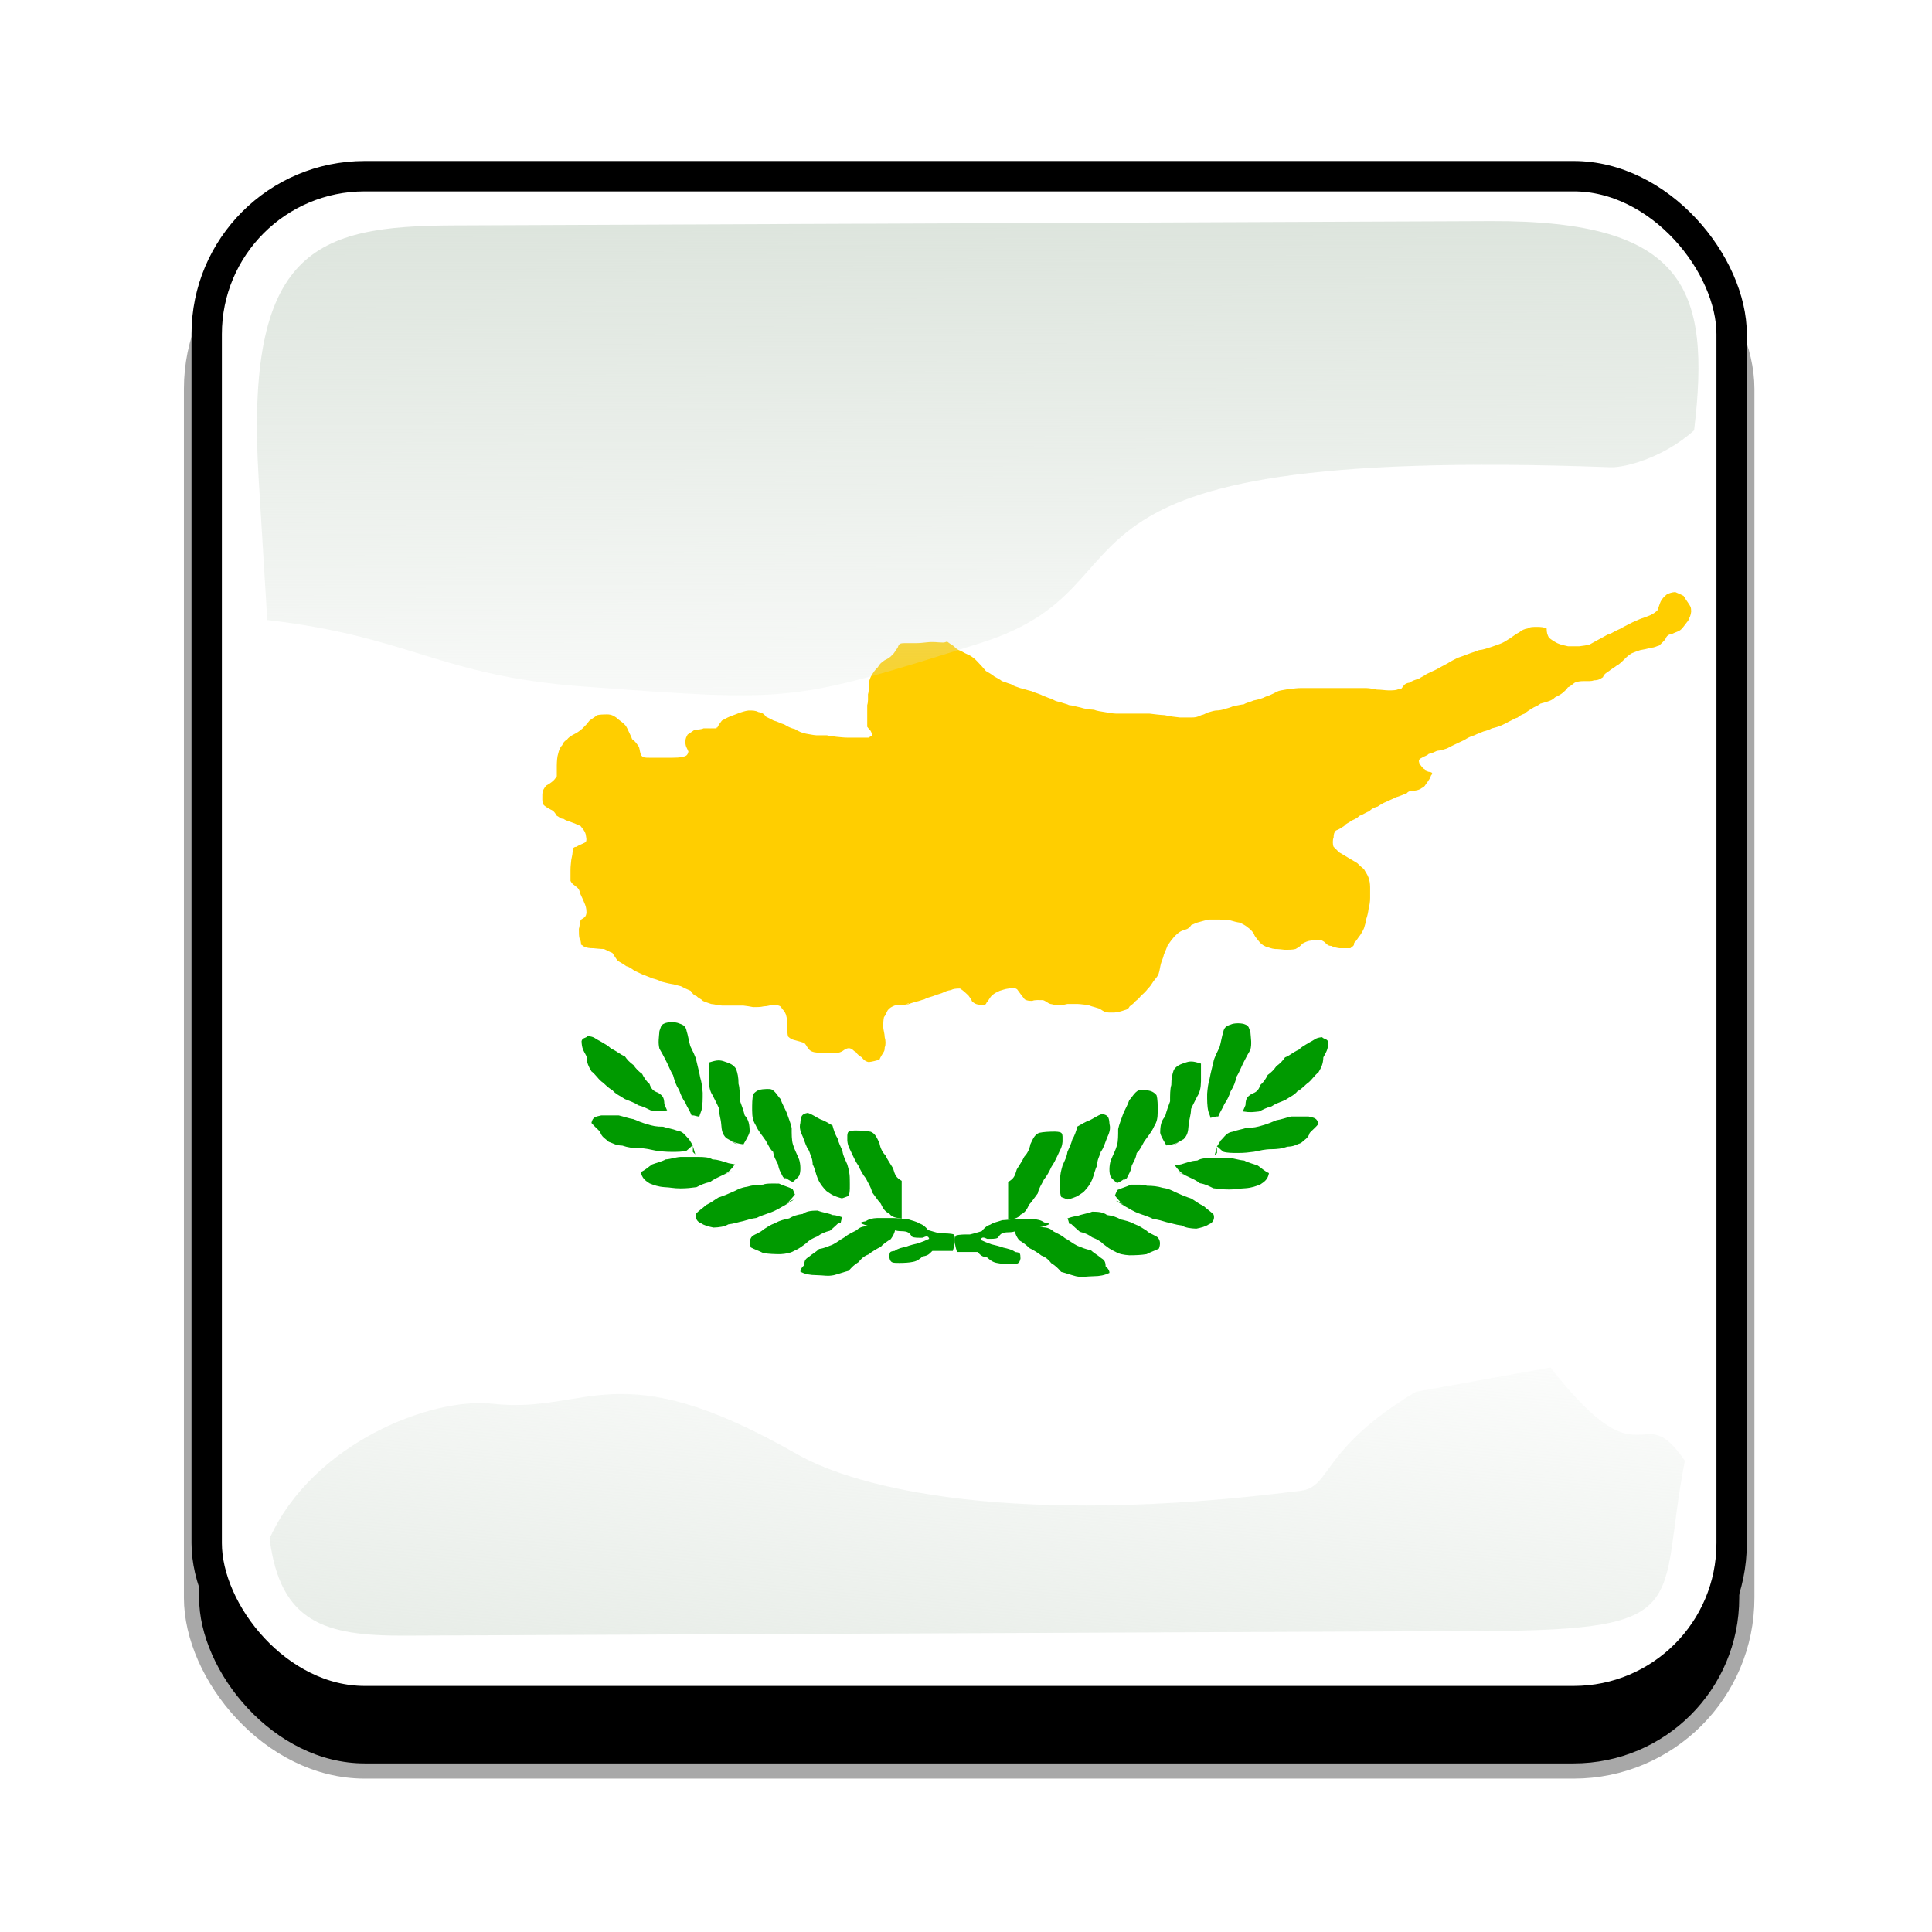 <svg:svg xmlns:dc="http://purl.org/dc/elements/1.1/" xmlns:ns1="http://www.w3.org/1999/xlink" xmlns:ns3="http://creativecommons.org/ns#" xmlns:rdf="http://www.w3.org/1999/02/22-rdf-syntax-ns#" xmlns:svg="http://www.w3.org/2000/svg" height="636.0" id="svg2" version="1.1" viewBox="64.957 75 636.0 636.0" width="636.0">
  <svg:defs id="defs4">
    <svg:clipPath clipPathUnits="userSpaceOnUse" id="clipPathFlag">
      <svg:rect fill-opacity=".67" height="511" id="rect3918" ry="57" width="511" x=".5" y=".5" />
    </svg:clipPath>
    <svg:linearGradient id="linearGradient3852-0">
      <svg:stop id="stop3854-6" offset="0" stop-color="#dbe3db" />
      <svg:stop id="stop3856-1" offset="1" stop-color="#dbe3db" stop-opacity="0" />
    </svg:linearGradient>
    <svg:linearGradient gradientTransform="matrix(1.157 0 0 1.317 -91.204 -253.99)" gradientUnits="userSpaceOnUse" id="linearGradient5122" x1="342.19" x2="358.08" y1="705.76" y2="523.41" ns1:href="#linearGradient3852-0" />
    <svg:linearGradient gradientTransform="matrix(.953 0 0 .866 11.575 -4.502)" gradientUnits="userSpaceOnUse" id="linearGradient5125" x1="405.26" x2="405.75" y1="118.06" y2="360.92" ns1:href="#linearGradient3852-0" />
    <svg:filter id="filter5740">
      <svg:feGaussianBlur id="feGaussianBlur5742" stdDeviation="5.12" />
    </svg:filter>
    <svg:clipPath clipPathUnits="userSpaceOnUse" id="clipPath5796">
      <svg:rect fill="none" height="512" id="rect5798" ry="57" stroke="#00fa00" stroke-width="20" width="512" x="0" y="0" />
    </svg:clipPath>
    <svg:filter id="filter5912">
      <svg:feGaussianBlur id="feGaussianBlur5914" stdDeviation="17.92" />
    </svg:filter>
  </svg:defs>
  <svg:g id="template-button">&gt;
  <svg:g id="00" transform="translate(90,90)"><svg:rect filter="url(#filter5912)" height="512" id="shadow" ry="57" stroke="#a8a8a8" stroke-width="5" width="512" x="38" y="56" /></svg:g>
  <svg:g clip-path="url(#clipPathFlag)" id="01" transform="translate(128,128)"><svg:rect fill="#00f" height="512" id="mask" ry="57" width="512" x="0" y="0" /><svg:g id="flag"><svg:rect fill="#fff" height="512" id="rect4964" width="512" x="-2.086" y="2.086" /><svg:polygon d="m 699.333,498.146 3.016,-3.978 -1.567,-4.74 4.716,1.639 4.024,-2.955 -0.102,4.991 4.054,2.914 -4.779,1.446 -1.518,4.756 -2.852,-4.098 z" fill="#808080" fill-rule="evenodd" id="polygon565" points="699.33 498.15 702.35 494.17 700.78 489.43 705.5 491.07 709.52 488.11 709.42 493.1 713.47 496.02 708.7 497.46 707.18 502.22 704.33 498.12" stroke-width="1pt" transform="matrix(.456 0 0 .456 -63.823 10.873)" /><svg:path d="m128.27 257.88h0.25c-0.668 0-0.317-0.051 0.751 0.765 0.874 0.355 1.642 0.51 3.005 0.51 1.195 0.087 2.229 0.255 3.507 0.255 1.175 0.505 1.845 0.966 2.755 1.274 0.402 0.619 1.278 2.006 1.753 2.549 0.882 0.661 1.946 1.064 2.755 1.784 1.008 0.28 1.649 0.716 2.755 1.529 0.833 0.402 1.62 0.732 2.755 1.275 1.09 0.383 2.281 0.896 3.256 1.274 0.858 0.206 2.005 0.557 2.755 1.02 1.064 0.235 1.958 0.537 3.256 0.765 1.326 0.161 1.995 0.517 3.256 0.765 1.132 0.583 2.014 1.018 3.256 1.53 0.504 0.755 0.937 1.433 2.004 1.784 0.548 0.675 1.456 0.855 2.004 1.53 0.807 0.389 1.696 0.647 2.755 1.02 1.277 0.093 2.199 0.462 3.507 0.51h7.013c1.118 0.135 2.37 0.314 3.256 0.51 1.226 0 2.421 0.021 3.507-0.255 1.402-0.017 2.055-0.416 3.256-0.51 1.34 0.217 2.248 0.097 2.755 1.275 0.83 0.845 1.335 1.672 1.502 2.804 0.264 0.806 0.251 2.139 0.251 3.314 0 1.108 0.006 2.314 0.25 3.059 0.797 0.783 1.419 1.014 2.505 1.274 0.805 0.273 2.288 0.511 3.005 1.02 0.592 0.632 0.881 1.636 1.753 2.295 0.762 0.596 2.037 0.72 3.256 0.764h3.507c1.095 0 2.548 0.106 3.256-0.255 1.085-0.402 1.369-1.148 2.755-1.274 1.305 0.2 1.278 0.829 2.254 1.274 0.621 0.911 1.21 1.287 2.004 1.784 0.515 0.749 1.188 1.331 2.255 1.53 1.305-0.135 2.486-0.524 3.507-0.765 0.357-0.91 0.794-1.538 1.252-2.295 0.34-0.585 0.501-0.735 0.501-1.784 0.375-0.762 0.328-2.312 0-3.314-0.047-1.297-0.345-1.983-0.501-3.314 0-1.236 0.058-2.412 0.25-3.314 0.515-0.605 0.85-1.594 1.253-2.295 0.683-0.834 1.316-1.148 2.254-1.529 0.793-0.269 2.101-0.255 3.256-0.255 0.613-0.187 1.63-0.125 1.252-0.509-0.325 0.331-1.571 0.435-0.25 0.509 0.719-0.496 2.03-0.724 2.755-1.02 1.07-0.164 1.711-0.534 2.755-0.764 0.781-0.465 1.654-0.688 2.755-1.02 0.907-0.351 1.927-0.695 3.005-1.02 1.153-0.551 1.864-0.863 3.005-1.02 0.785-0.422 1.772-0.509 3.006-0.509 1.157 0.755 1.765 1.347 2.755 2.294 0.473 0.709 0.897 1.135 1.252 2.039 0.802 0.555 1.23 0.964 2.755 1.02 1.206 0 1.685 0.21 2.004-0.764 0.659-0.598 1.001-1.656 1.753-2.295 0.747-0.747 1.67-1.127 2.505-1.529 0.94-0.261 1.7-0.607 3.005-0.765 0.869-0.323 1.767-0.392 2.755 0.255 0.735 1.045 1.566 2.112 2.505 3.314 0.637 0.42 1.417 0.509 2.504 0.509 0.765-0.389 2.342-0.255 3.507-0.255 1.026 0.3 1.474 0.988 2.505 1.274 0.576 0.059 0.887 0.255 1.503 0.255 1.832 0.242 2.594 0.058 4.007-0.255h3.507c1.231 0.047 1.894 0.255 3.256 0.255 0.761 0.47 2.066 0.688 3.006 1.02 1.185 0.284 1.412 0.742 2.504 1.274 0.709 0.36 2.162 0.255 3.256 0.255 1.308-0.158 2.176-0.385 3.256-0.765 0.951-0.236 1.353-0.48 1.753-1.274 0.623-0.431 1.482-1.12 2.004-1.784 0.688-0.476 1.285-1.084 1.753-1.784 0.675-0.453 1.809-1.607 2.255-2.294 0.64-0.522 1.324-1.614 1.753-2.295 0.549-0.831 1.243-1.313 1.753-2.549 0.39-1.192 0.442-2.126 0.751-3.314 0.258-0.963 0.732-1.778 1.002-3.059 0.509-1.116 0.917-2.205 1.252-3.059 0.615-0.702 1.023-1.55 1.753-2.294 0.419-0.659 0.977-0.995 1.503-1.53 0.597-0.579 1.496-1.007 2.504-1.274 1.035-0.287 1.482-0.748 2.004-1.53 0.947-0.321 1.505-0.736 2.755-1.02 1.099-0.331 1.999-0.542 3.006-0.765h3.507c1.263 0 2.35 0.115 3.506 0.255 1.142 0.332 2.213 0.621 3.256 0.765 0.717 0.345 1.909 0.976 2.505 1.529 0.748 0.503 1.565 1.314 2.004 2.039 0.327 1 0.859 1.442 1.502 2.295 0.669 0.886 1.232 1.447 2.505 2.039 1.014 0.239 1.844 0.674 3.005 0.765 1.331 0 2.136 0.167 3.256 0.255 1.225 0 2.421 0.021 3.507-0.255 1.094-0.643 1.486-0.815 2.254-1.784 1.01-0.506 1.744-0.907 3.006-1.02 0.83-0.184 1.858-0.255 3.005-0.255 0.65 0.454 1.34 0.625 1.753 1.274 0.66 0.476 0.703 0.733 1.753 0.765 0.716 0.426 1.771 0.63 2.755 0.765h3.506-3.506 3.506c0.96-0.821 1.253-0.727 1.253-1.784 0.775-0.632 1.16-1.519 2.004-2.549 0.458-0.756 0.895-1.385 1.252-2.295 0.274-0.835 0.614-2.116 0.751-3.059 0.316-0.846 0.615-2.145 0.751-3.314 0.303-1.178 0.501-2.231 0.501-3.569v-3.569c-0.015-1.26-0.201-2.142-0.501-3.059-0.397-1.126-1.061-1.95-1.503-2.804-0.741-0.596-1.657-1.432-2.254-2.039-1.139-0.699-2.002-1.208-3.005-1.784-1.097-0.691-2.151-1.291-3.006-1.784-0.502-0.572-1.319-1.357-1.753-1.784-0.343-0.698-0.343-2.361 0-3.059 0.029-1.062 0.14-1.673 0.751-2.295 1.141-0.417 1.902-0.966 2.755-1.53 0.554-0.789 1.421-0.94 2.505-1.784 1.084-0.484 1.698-0.738 2.505-1.53 1.172-0.398 2.265-1.208 3.256-1.53 0.536-0.66 1.54-1.206 2.755-1.529 0.869-0.602 1.909-1.243 2.755-1.53 1.179-0.636 2.055-0.86 3.256-1.53 1.225-0.311 2.318-0.872 3.507-1.274 0.305-0.379 0.668-0.66 1.252-0.765 1.559-0.094 2.859-0.264 3.757-1.02 1.007-0.363 1.111-1.099 1.753-1.784 0.461-0.843 0.964-1.217 1.252-2.294 0.797-0.871 0.356-1.126-1.002-1.275-0.427-0.435-0.813 0.004-1.002-0.764-0.899-0.411-1.133-1.123-1.753-1.784-0.378-1.054-0.369-1.527 0.751-2.04 0.698-0.483 1.692-0.645 2.255-1.274 1.044-0.16 1.836-0.619 2.755-1.02 1.361-0.099 2.085-0.412 3.256-0.765 0.996-0.542 1.644-0.859 2.505-1.274 1.03-0.454 2.257-1.094 3.256-1.53 0.898-0.609 2.039-1.205 3.256-1.529 0.897-0.464 2-0.829 3.005-1.275 0.858-0.206 2.005-0.556 2.755-1.02 1.154-0.224 2.404-0.648 3.256-1.02 0.838-0.385 1.825-0.87 2.504-1.274 1.038-0.457 1.778-1.003 2.756-1.275 0.592-0.574 1.389-0.981 2.254-1.274 0.705-0.666 2.204-1.586 3.005-2.039 0.76-0.366 1.648-0.739 2.255-1.275 0.583-0.066 0.418-0.189 1.002-0.255 1.825-0.559 2.757-0.767 3.757-1.784 0.777-0.374 1.575-0.781 2.254-1.274 0.836-0.675 1.501-1.286 2.004-2.039 0.912-0.329 1.411-0.972 2.255-1.53 0.874-0.355 1.643-0.51 3.005-0.51 1.095 0 2.548 0.106 3.256-0.255 1.571-0.019 1.98-0.403 3.005-1.02 0.339-0.973 1.063-1.459 2.004-2.039 0.554-0.515 1.955-1.286 2.505-1.784 1.084-0.528 1.552-1.202 2.505-2.039 0.735-0.806 1.657-1.55 2.504-2.039 1.053-0.467 1.808-0.677 2.755-1.02 1.186-0.215 2.378-0.437 3.504-0.765 1.281-0.1 1.734-0.482 2.759-0.765 0.709-0.688 1.138-1.035 2.002-2.039 0.423-1.171 1.049-1.6 2.253-1.784 1.21-0.644 2.181-0.72 3.01-1.53 0.846-0.863 1.43-1.834 2.253-2.804 0.465-1.099 0.9-1.759 1.001-3.059-0.018-1.564-0.352-1.789-1.001-2.804-0.626-0.913-1.019-1.494-1.502-2.295-0.781-0.449-1.889-0.895-2.759-1.274-1.192 0.093-1.925 0.366-2.753 0.765-0.852 0.701-1.442 1.277-2.002 2.294-0.381 0.821-0.638 1.726-1.001 2.804-0.477 0.693-1.615 1.351-2.509 1.784-1.049 0.467-1.8 0.677-2.753 1.02-1.186 0.417-1.739 0.778-3.005 1.275-0.741 0.357-1.766 0.905-2.505 1.274-1.089 0.66-2.133 1.174-3.005 1.53-1.111 0.642-1.746 0.994-2.755 1.274-1.139 0.69-2.241 1.212-3.256 1.784-0.842 0.421-1.664 0.967-2.755 1.53-0.886 0.196-2.138 0.374-3.256 0.509h-3.757c-1.07-0.251-2.344-0.47-3.506-1.02-1.247-0.658-1.858-1.074-2.755-1.784-0.549-1.088-0.734-1.607-0.751-3.059-0.778-0.396-1.855-0.496-3.005-0.51-1.271 0-2.449-0.048-3.256 0.51-1.091 0.165-2.007 0.614-2.755 1.274-1.153 0.558-1.906 1.231-2.755 1.784-0.883 0.542-2.024 1.353-3.005 1.784-0.922 0.402-2.364 0.842-3.507 1.274-1.471 0.43-2.535 0.904-4.007 1.02-1.258 0.579-2.243 0.751-3.507 1.274-1.282 0.485-2.188 0.843-3.507 1.274-0.869 0.45-2.44 1.202-3.256 1.784-1.496 0.761-2.591 1.408-3.757 2.039-1.172 0.501-2.022 0.977-3.256 1.53-0.607 0.55-1.809 0.981-2.505 1.53-1.117 0.284-2.401 0.753-3.005 1.274-0.988 0.121-1.537 0.386-2.004 1.02-0.893 1.09-0.502 1.02-1.503 1.02-0.856 0.529-2.187 0.51-3.507 0.51-1.336-0.036-2.388-0.255-3.757-0.255-1.175-0.213-2.249-0.464-3.507-0.51h-21.54c-1.331 0-2.136 0.167-3.256 0.255-1.246 0.091-2.218 0.367-3.256 0.51-1.129 0.173-1.645 0.605-2.505 1.02-0.791 0.382-1.588 0.765-2.505 1.02-1.229 0.662-2.644 1.009-4.007 1.274-1.029 0.486-2.489 0.745-3.256 1.275-1.174 0.092-1.942 0.414-3.256 0.509-1.116 0.514-2.035 0.787-3.006 1.02-0.9 0.306-1.767 0.495-3.005 0.51-1.159 0.16-1.797 0.491-3.005 0.765-0.43 0.368-1.116 0.63-1.753 0.764-1.471 0.71-1.954 0.765-3.507 0.765h-3.507c-1.671-0.165-3.328-0.377-5.009-0.765-1.715-0.084-3.35-0.304-5.01-0.509h-11.02c-1.324-0.048-2.499-0.306-3.757-0.51-1.178-0.214-2.422-0.318-3.506-0.764-1.558-0.084-3.134-0.298-4.508-0.765-1.253-0.227-2.454-0.656-3.757-0.765-0.723-0.447-2.142-0.596-2.755-1.02-1.145-0.09-2.097-0.452-2.755-1.02-1.172-0.177-1.85-0.703-3.006-1.02-1.04-0.641-2.297-0.856-3.757-1.53-1.244-0.271-2.489-0.719-3.757-1.02-0.999-0.352-2.216-0.687-3.005-1.274-1.107-0.308-1.743-0.639-3.005-1.02-0.59-0.534-1.751-1.094-2.505-1.529-0.548-0.497-1.987-1.35-2.755-1.784-0.816-0.961-1.639-1.909-2.755-3.059-0.775-0.86-1.659-1.552-2.505-2.04-1.086-0.46-2.316-1.119-3.005-1.529-0.949-0.263-1.715-0.85-2.255-1.53-0.854-0.493-1.411-0.932-2.254-1.529-1.309 0.505-1.446 0.255-2.755 0.255-1.493-0.125-2.591-0.172-4.007 0-1.225 0.147-2.423 0.255-3.757 0.255h-3.506c-1.585 0.019-1.841 0.228-2.255 1.53-0.729 0.816-1.033 1.771-1.753 2.294-0.618 0.798-1.51 1.341-2.505 1.784-1.237 0.87-1.61 1.185-2.254 2.295-0.82 0.732-1.504 1.778-2.004 2.549-0.455 0.792-0.76 1.525-1.002 2.804 0 1.22 0.098 2.503-0.25 3.569 0 1.22 0.098 2.503-0.251 3.569v7.138c0.522 0.781 1.225 1.081 1.503 2.294 0.371 1.008-0.316 0.647-1.002 1.274h-7.013c-1.277 0-2.311-0.168-3.507-0.255-1.012-0.184-2.494-0.251-3.256-0.509h-3.507c-1.246-0.091-2.217-0.367-3.256-0.51-1.451-0.281-2.454-0.708-3.757-1.53-1.334-0.291-2.352-0.802-3.507-1.529-1.244-0.332-2.229-0.997-3.506-1.275-0.859-0.414-1.474-0.815-2.505-1.274-0.606-0.844-1.191-1.315-2.505-1.53-1.008-0.526-1.862-0.509-3.256-0.509-1.305 0.158-2.065 0.503-3.006 0.765-1.044 0.48-2.404 0.889-3.256 1.274-0.852 0.347-1.625 0.813-2.505 1.274-0.673 0.882-1.067 1.409-1.503 2.295-0.334 0-0.25-0.085-0.25 0.255-1.349 0.049-2.768 0-4.258 0-0.707 0.36-2.082 0.437-3.006 0.51-0.734 0.577-1.601 1.078-2.254 1.529-0.432 0.879-0.734 1.114-0.751 2.549 0.054 1.523 0.591 1.966 1.002 3.059-0.302 1.39-0.837 1.506-2.004 1.784-0.886 0.196-2.042 0.255-3.256 0.255h-7.514c-1.443 0-2.121 0.016-2.755-0.764-0.436-0.864-0.477-1.966-0.751-2.804-0.746-1.033-1.079-1.726-2.254-2.549-0.259-0.79-0.879-1.949-1.252-2.804-0.402-0.862-0.712-1.623-1.503-2.295-0.833-0.787-1.776-1.297-2.505-2.039-0.838-0.547-1.511-1.001-3.005-1.02-1.214 0-2.37 0.059-3.256 0.255-0.61 0.539-1.631 1.115-2.504 1.784-0.693 0.94-1.306 1.625-2.255 2.549-1.069 0.997-2.132 1.603-3.005 2.039-0.8 0.408-1.617 0.91-2.255 1.784-0.744 0.33-1.105 0.884-1.502 1.784-0.654 0.593-1.029 1.581-1.253 2.549-0.408 1.248-0.464 2.681-0.501 4.079v3.569c-0.396 0.479-0.61 0.989-1.252 1.53-0.613 0.556-1.535 1.163-2.255 1.529-0.698 0.913-1.133 1.45-1.252 2.804 0 1.114-0.104 2.593 0.25 3.314 0.507 0.722 1.529 1.22 2.505 1.784 0.938 0.338 1.425 1.078 2.004 2.039 1.073 0.49 0.94 0.944 2.254 1.02 0.796 0.636 2.016 0.836 3.006 1.274 1.002 0.278 1.502 0.742 2.504 1.02 0.649 0.86 1.364 1.418 1.753 2.804 0.105 0.891 0.452 1.784 0 2.549-1.02 0.618-2.389 1.012-3.005 1.53-0.81 0.043-0.75 0.235-1.252 0.509-0.01 1.704-0.234 2.572-0.501 3.824-0.086 1.14-0.25 1.96-0.25 3.314v3.569c0.533 1.132 1.237 1.343 2.004 2.039 0.763 0.555 1.001 1.209 1.252 2.294 0.43 0.997 0.887 1.829 1.253 2.804 0.457 0.977 0.751 1.863 0.751 3.314-0.125 1.396-0.698 1.636-1.753 2.294-0.56 0.69-0.376 1.912-0.751 3.059 0 1.175-0.014 2.507 0.25 3.314 0.429 0.582 0.325 0.826 0.501 1.784z" fill="#ffce00" fill-rule="evenodd" id="path568" /><svg:g id="g588" transform="matrix(.596 0 0 .607 -117.78 -72.873)"><svg:path d="m460.16 634.92l-0.683-0.683c1.55 1.549 0.802 0.981-0.683-2.731-0.145-3.936-1.098-4.57-3.413-6.145-2.715-0.904-3.875-2.064-4.779-4.779-1.736-1.433-3.042-3.351-4.097-5.462-1.876-1.275-3.503-2.903-4.779-4.779-1.876-1.276-3.503-2.903-4.779-4.779-2.594-0.906-4.306-2.751-7.51-4.096-1.803-1.719-3.497-2.567-6.145-4.097-2.963-1.419-3.132-2.446-6.827-2.731-1.13 1.244-2.92 0.755-3.414 2.731 0.15 4.046 0.955 4.894 2.731 8.193 0.138 3.729 1.14 5.484 2.731 8.193 1.939 1.357 3.431 3.769 5.462 5.462 2.168 1.474 3.03 3.04 6.145 4.779 1.627 2.035 4.347 3.126 6.827 4.779 3.054 1.178 5.559 2.087 7.51 3.414 2.74 0.644 4.611 1.681 6.827 2.731 3.277 0.307 4.611 0.673 8.876 0z" fill="#009a00" fill-rule="evenodd" id="path569" /><svg:path d="m474.5 654.03l-0.682-0.682c1.621 1.621 0.848 0.958-1.366-2.731-2.524-2.39-3.07-4.221-6.827-4.78-2.006-0.802-5.262-1.298-7.51-2.048-3.887 0-5.668-0.415-8.876-1.365-2.293-0.626-5.194-1.738-7.51-2.731-2.746-0.408-5.589-1.482-8.193-2.048h-9.558c-3.067 0.721-4.793 0.753-5.462 4.096 1.4 1.695 3.248 3.173 4.779 4.779 0.863 2.999 2.946 3.714 4.779 5.462 3.161 1.094 3.803 1.911 7.51 2.048 3.143 1.048 5.428 1.324 8.876 1.366 3.657 0 6.287 0.742 9.558 1.365 2.724 0.368 5.396 0.683 8.876 0.683 2.966 0 6.197-0.017 8.193-0.683 4.302-3.441 3.413-4.188 3.413 0.683 0.456 0.455 0.911 0.91 1.366 1.365" fill="#009a00" fill-rule="evenodd" id="path570" /><svg:path d="m497.71 664.27h-0.682c1.843 0 0.907 0.045-2.731-0.682-3.405-0.973-5.339-1.918-8.876-2.049-2.101-1.228-4.68-1.365-8.193-1.365h-9.558c-3.38 0.26-4.813 1.105-8.193 1.365-1.794 1.05-5.358 1.912-7.51 2.731-1.92 1.306-3.559 2.929-6.145 4.097 0.596 3.391 2.479 4.668 4.78 6.144 2.31 0.925 4.685 1.798 8.192 2.049 3.355 0.124 5.163 0.682 8.876 0.682 3.479 0 6.152-0.314 8.876-0.682 2.266-1.074 4.194-2.199 7.51-2.731 1.653-1.433 4.073-2.433 6.144-3.414 1.834-0.868 4.329-1.669 6.145-2.731l-6.145 2.731c1.834-0.868 4.329-1.669 7.51-6.145z" fill="#009a00" fill-rule="evenodd" id="path571" /><svg:path d="m529.8 679.98v-0.682c0 1.908 0.085 0.894-1.365-2.731-2.527-1.332-5.559-2.273-7.511-3.414-2.984 0-6.944-0.283-8.875 0.683-3.448 0.041-5.733 0.318-8.876 1.365-2.996 0.452-4.723 1.5-6.827 2.731-2.378 1.283-5.824 2.934-8.876 4.096-2.698 1.881-3.612 2.984-6.827 4.78-2.025 2.219-4.098 3.552-5.462 5.462-0.606 2.304 0.039 5.022 2.731 6.144 1.702 1.406 4.316 2.14 6.827 2.731 3.187-0.118 6.001-0.56 8.193-2.048 3.383-0.448 5.393-1.44 8.193-2.048 2.396-0.851 4.69-1.667 7.51-2.049 1.953-1.324 5.416-2.467 7.51-3.413 3.43-1.389 5.621-3.221 8.193-4.779 1.226-1.419 2.862-2.951 4.779-3.414l-4.779 3.414c1.226-1.419 2.862-2.951 5.462-6.828z" fill="#009a00" fill-rule="evenodd" id="path573" transform="matrix(1 0 0 .852 1.189 101.1)" /><svg:path d="m557.11 693.63c-0.127-0.032-3.176-1.365-5.461-1.365-2.024-1.184-5.299-1.422-8.193-2.731-3.731 0-6.271 0.418-8.193 2.048-2.838 0.383-5.375 1.217-7.51 2.731-2.658 0.625-5.07 1.21-7.51 2.731-3.294 1.382-4.744 2.679-6.828 4.096-1.405 1.701-4.441 2.652-6.144 4.097-1.529 1.851-1.526 4.299-0.683 6.827 1.748 1.076 4.736 2.144 6.827 3.414 3.052 0.545 6.162 0.682 9.559 0.682 3.031-0.233 5.588-0.741 7.51-2.048 3.434-1.654 4.348-2.876 6.827-4.779 1.434-1.736 3.833-3.133 6.145-4.096 1.742-1.51 3.856-2.614 6.827-3.414 1.663-1.585 3.194-3.117 4.779-4.779 1.909 0 0.598 0.211 2.048-3.414z" fill="#009a00" fill-rule="evenodd" id="path574" transform="matrix(1 0 0 .888 0 76.96)" /><svg:path d="m587.15 696.36c-0.164-0.025-3.855-0.683-6.145-0.683-1.931-0.965-5.891-0.683-8.875-0.683-3.762 0.14-4.925 0.917-6.828 2.731-1.935 1.191-4.271 2.261-6.144 4.097-2.394 1.467-4.551 3.489-6.828 4.779-2.505 1.073-4.664 2.302-7.51 2.731-1.372 1.661-3.778 3.096-5.462 4.779-1.874 1.406-2.669 2.082-2.731 5.462-1.39 1.121-2.329 3.322-2.048 4.096 2.763 1.419 5.047 2.003 8.876 2.049 3.647 0.043 6.208 0.837 9.558 0 3.414-1.012 4.778-1.72 8.193-2.731 1.743-2.271 3.052-3.791 5.462-5.462 1.302-1.915 2.862-3.677 5.462-4.779 1.948-1.772 4.83-3.729 6.827-4.78 1.221-1.709 3.602-3.527 5.462-4.779 1.368-2.315 1.757-2.7 2.731-6.827z" fill="#009a00" fill-rule="evenodd" id="path575" transform="matrix(1 0 0 .866 -.594 95.81)" /><svg:path d="m589.88 693.63v-20.482c-3.17-1.875-3.645-2.997-4.779-6.827-1.683-2.73-2.969-4.447-4.097-6.828-1.581-1.659-2.884-3.812-3.414-6.827-1.304-2.528-2.113-5.07-4.779-6.145-2.415-0.525-5.565-0.683-8.875-0.683-4.522 0.168-4.097 0.965-4.097 5.462 0.318 3.497 1.433 4.412 2.731 7.51 1.003 2.118 2.092 4.294 3.414 6.145 1.021 2.262 2.623 5.174 4.096 6.827 1.196 2.511 2.915 4.786 3.414 7.511 1.871 2.374 3.164 4.451 4.779 6.144 1.337 2.791 2.343 4.37 4.779 5.462 1.393 2.088 3.748 2.26 6.828 2.731z" fill="#009a00" fill-rule="evenodd" id="path577" /><svg:path d="m557.11 682.71h0.683c-1.908 0-0.894 0.085 2.731-1.365 0.966-1.932 0.683-5.891 0.683-8.876 0-3.887-0.643-5.542-1.366-8.193-1.242-2.965-2.255-4.355-2.731-7.51-1.021-2.156-2.049-4.329-2.731-6.827-1.227-1.806-2.104-4.529-2.73-6.827-2.305-1.306-4.433-2.616-6.828-3.414-2.171-1.028-4.193-2.561-6.827-3.414-3.425 0.627-3.812 1.756-4.097 5.462-0.787 2.754 0.293 5.244 1.366 7.51 1.128 2.694 1.801 5.426 3.414 7.51 0.984 3.063 1.986 4.131 2.048 7.51 1.175 2.01 1.666 4.969 2.731 7.51 1.371 3.171 2.647 4.538 4.779 6.828 2.915 1.982 3.916 2.814 8.875 4.096z" fill="#009a00" fill-rule="evenodd" id="path578" /><svg:path d="m529.8 673.83c0-0.327 2.168-1.67 3.414-3.414 1.02-2.041 0.894-6.191 0-8.876-1.295-3.199-2.706-5.597-3.414-8.192-0.72-2.16-0.683-5.728-0.683-8.876-0.623-2.868-1.649-4.988-2.731-8.193-0.882-2.206-2.602-4.966-3.413-7.51-1.065-1.006-2.269-3.071-3.414-4.096-1.335-1.092-1.382-1.366-4.096-1.366-3.629 0.135-5.455 0.47-7.511 2.731-0.719 2.16-0.682 5.728-0.682 8.876 0.045 3.762 0.395 5.541 2.048 8.193 1.206 2.869 3.736 5.663 5.462 8.192 1.415 2.396 2.316 4.675 4.096 6.145 0.464 3.076 1.621 4.484 2.731 6.827 0.464 3.076 1.621 4.484 2.731 6.828 1.786 0.198 0.952 0.634 2.048 1.365l-2.048-1.365c1.786 0.198 0.952 0.634 5.462 2.731z" fill="#009a00" fill-rule="evenodd" id="path579" /><svg:path d="m502.49 653.35c0.417-0.939 2.951-4.593 3.413-6.828-0.046-3.872-0.497-6.515-2.731-8.875-0.554-2.389-1.894-5.998-2.731-8.193 0-3.148 0.038-6.716-0.682-8.876 0-3.587-0.496-5.742-1.366-8.193-1.542-2.267-3.203-2.931-6.827-4.096-2.937-0.979-4.967-0.273-8.193 0.683v9.558c0.043 3.613 0.688 6.193 2.048 8.193 1.11 2.342 2.182 4.016 3.414 6.827 0.132 3.711 1.116 5.629 1.365 8.876 0.269 3.491 0.597 5.298 2.731 7.51 2.907 1.374 3.794 2.703 6.145 3.414l-6.145-3.414c2.907 1.374 3.794 2.703 9.559 3.414z" fill="#009a00" fill-rule="evenodd" id="path581" /><svg:path d="m477.92 638.33v-0.682c0 1.908-0.084 0.894 1.366-2.731 0.739-2.96 0.682-6.218 0.682-9.559-0.211-2.751-0.61-5.928-1.365-8.192-0.624-3.495-1.339-5.682-2.048-8.876-0.488-2.773-2.366-5.834-3.414-8.193-0.67-2.01-1.353-6.2-2.048-8.193-0.489-2.552-1.715-3.355-4.097-4.096-1.869-0.935-6.323-0.935-8.193 0-2.009 0.696-2.006 2.284-2.73 4.096-0.253 3.533-0.854 6.143 0 9.559 1.155 1.975 2.377 4.071 3.413 6.144 1.342 2.423 2.687 6.059 4.097 8.193 1.027 3.467 1.407 5.068 3.413 8.193 0.738 2.213 1.902 4.873 3.414 6.827 0.972 2.43 2.39 4.152 3.414 6.828 1.842 0 0.461-0.045 4.096 0.682z" fill="#009a00" fill-rule="evenodd" id="path582" /><svg:path d="m618.13 711.13h-11.293c-1.735 1.648-2.339 2.595-5.349 2.972-1.52 1.317-2.96 2.534-5.349 2.971-2.103 0.458-4.845 0.595-7.727 0.595-3.523-0.043-4.733 0.109-5.349-2.972 0.056-3.063 0.2-3.234 2.972-3.566 1.484-1.226 3.971-1.807 6.538-2.377 1.962-0.697 4.365-1.311 6.538-1.784 2.107-0.748 4.118-1.512 5.943-2.377-0.454-1.815-1.921-1.417-3.566-0.594-2.135 0-4.682 0.162-5.944-0.595-1.483-2.204-2.286-2.927-5.943-2.971-3.47-0.042-4.062-0.953-7.132-1.189-2.94-0.036-4.995-0.476-7.133-1.189-3.138-0.224-5.246-0.702-7.726-1.783-0.797-0.797 1.094-0.962 2.377-1.189 1.758-1.195 3.617-1.675 6.538-1.783h8.321c3.049 0 5.395 0.49 8.321 0.595 2.385 0.825 4.891 1.257 6.538 2.377 2.151 0.717 3.505 1.978 4.755 3.566 2.091 0.571 4.195 1.274 6.538 1.783 2.74 0 5.846-0.032 7.726 0.595 1.361 2.268 0.285 5.986-0.594 8.915z" fill="#009a00" fill-rule="evenodd" id="path583" /></svg:g><svg:g id="g601" transform="matrix(-.596 0 0 .607 620.4 -72.512)"><svg:path d="m460.16 634.92l-0.683-0.683c1.55 1.549 0.802 0.981-0.683-2.731-0.145-3.936-1.098-4.57-3.413-6.145-2.715-0.904-3.875-2.064-4.779-4.779-1.736-1.433-3.042-3.351-4.097-5.462-1.876-1.275-3.503-2.903-4.779-4.779-1.876-1.276-3.503-2.903-4.779-4.779-2.594-0.906-4.306-2.751-7.51-4.096-1.803-1.719-3.497-2.567-6.145-4.097-2.963-1.419-3.132-2.446-6.827-2.731-1.13 1.244-2.92 0.755-3.414 2.731 0.15 4.046 0.955 4.894 2.731 8.193 0.138 3.729 1.14 5.484 2.731 8.193 1.939 1.357 3.431 3.769 5.462 5.462 2.168 1.474 3.03 3.04 6.145 4.779 1.627 2.035 4.347 3.126 6.827 4.779 3.054 1.178 5.559 2.087 7.51 3.414 2.74 0.644 4.611 1.681 6.827 2.731 3.277 0.307 4.611 0.673 8.876 0z" fill="#009a00" fill-rule="evenodd" id="path602" /><svg:path d="m474.5 654.03l-0.682-0.682c1.621 1.621 0.848 0.958-1.366-2.731-2.524-2.39-3.07-4.221-6.827-4.78-2.006-0.802-5.262-1.298-7.51-2.048-3.887 0-5.668-0.415-8.876-1.365-2.293-0.626-5.194-1.738-7.51-2.731-2.746-0.408-5.589-1.482-8.193-2.048h-9.558c-3.067 0.721-4.793 0.753-5.462 4.096 1.4 1.695 3.248 3.173 4.779 4.779 0.863 2.999 2.946 3.714 4.779 5.462 3.161 1.094 3.803 1.911 7.51 2.048 3.143 1.048 5.428 1.324 8.876 1.366 3.657 0 6.287 0.742 9.558 1.365 2.724 0.368 5.396 0.683 8.876 0.683 2.966 0 6.197-0.017 8.193-0.683 4.302-3.441 3.413-4.188 3.413 0.683 0.456 0.455 0.911 0.91 1.366 1.365" fill="#009a00" fill-rule="evenodd" id="path603" /><svg:path d="m497.71 664.27h-0.682c1.843 0 0.907 0.045-2.731-0.682-3.405-0.973-5.339-1.918-8.876-2.049-2.101-1.228-4.68-1.365-8.193-1.365h-9.558c-3.38 0.26-4.813 1.105-8.193 1.365-1.794 1.05-5.358 1.912-7.51 2.731-1.92 1.306-3.559 2.929-6.145 4.097 0.596 3.391 2.479 4.668 4.78 6.144 2.31 0.925 4.685 1.798 8.192 2.049 3.355 0.124 5.163 0.682 8.876 0.682 3.479 0 6.152-0.314 8.876-0.682 2.266-1.074 4.194-2.199 7.51-2.731 1.653-1.433 4.073-2.433 6.144-3.414 1.834-0.868 4.329-1.669 6.145-2.731l-6.145 2.731c1.834-0.868 4.329-1.669 7.51-6.145z" fill="#009a00" fill-rule="evenodd" id="path604" /><svg:path d="m529.8 679.98v-0.682c0 1.908 0.085 0.894-1.365-2.731-2.527-1.332-5.559-2.273-7.511-3.414-2.984 0-6.944-0.283-8.875 0.683-3.448 0.041-5.733 0.318-8.876 1.365-2.996 0.452-4.723 1.5-6.827 2.731-2.378 1.283-5.824 2.934-8.876 4.096-2.698 1.881-3.612 2.984-6.827 4.78-2.025 2.219-4.098 3.552-5.462 5.462-0.606 2.304 0.039 5.022 2.731 6.144 1.702 1.406 4.316 2.14 6.827 2.731 3.187-0.118 6.001-0.56 8.193-2.048 3.383-0.448 5.393-1.44 8.193-2.048 2.396-0.851 4.69-1.667 7.51-2.049 1.953-1.324 5.416-2.467 7.51-3.413 3.43-1.389 5.621-3.221 8.193-4.779 1.226-1.419 2.862-2.951 4.779-3.414l-4.779 3.414c1.226-1.419 2.862-2.951 5.462-6.828z" fill="#009a00" fill-rule="evenodd" id="path605" transform="matrix(1 0 0 .852 1.189 101.1)" /><svg:path d="m557.11 693.63c-0.127-0.032-3.176-1.365-5.461-1.365-2.024-1.184-5.299-1.422-8.193-2.731-3.731 0-6.271 0.418-8.193 2.048-2.838 0.383-5.375 1.217-7.51 2.731-2.658 0.625-5.07 1.21-7.51 2.731-3.294 1.382-4.744 2.679-6.828 4.096-1.405 1.701-4.441 2.652-6.144 4.097-1.529 1.851-1.526 4.299-0.683 6.827 1.748 1.076 4.736 2.144 6.827 3.414 3.052 0.545 6.162 0.682 9.559 0.682 3.031-0.233 5.588-0.741 7.51-2.048 3.434-1.654 4.348-2.876 6.827-4.779 1.434-1.736 3.833-3.133 6.145-4.096 1.742-1.51 3.856-2.614 6.827-3.414 1.663-1.585 3.194-3.117 4.779-4.779 1.909 0 0.598 0.211 2.048-3.414z" fill="#009a00" fill-rule="evenodd" id="path606" transform="matrix(1 0 0 .888 0 76.96)" /><svg:path d="m587.15 696.36c-0.164-0.025-3.855-0.683-6.145-0.683-1.931-0.965-5.891-0.683-8.875-0.683-3.762 0.14-4.925 0.917-6.828 2.731-1.935 1.191-4.271 2.261-6.144 4.097-2.394 1.467-4.551 3.489-6.828 4.779-2.505 1.073-4.664 2.302-7.51 2.731-1.372 1.661-3.778 3.096-5.462 4.779-1.874 1.406-2.669 2.082-2.731 5.462-1.39 1.121-2.329 3.322-2.048 4.096 2.763 1.419 5.047 2.003 8.876 2.049 3.647 0.043 6.208 0.837 9.558 0 3.414-1.012 4.778-1.72 8.193-2.731 1.743-2.271 3.052-3.791 5.462-5.462 1.302-1.915 2.862-3.677 5.462-4.779 1.948-1.772 4.83-3.729 6.827-4.78 1.221-1.709 3.602-3.527 5.462-4.779 1.368-2.315 1.757-2.7 2.731-6.827z" fill="#009a00" fill-rule="evenodd" id="path607" transform="matrix(1 0 0 .866 -.594 95.81)" /><svg:path d="m589.88 693.63v-20.482c-3.17-1.875-3.645-2.997-4.779-6.827-1.683-2.73-2.969-4.447-4.097-6.828-1.581-1.659-2.884-3.812-3.414-6.827-1.304-2.528-2.113-5.07-4.779-6.145-2.415-0.525-5.565-0.683-8.875-0.683-4.522 0.168-4.097 0.965-4.097 5.462 0.318 3.497 1.433 4.412 2.731 7.51 1.003 2.118 2.092 4.294 3.414 6.145 1.021 2.262 2.623 5.174 4.096 6.827 1.196 2.511 2.915 4.786 3.414 7.511 1.871 2.374 3.164 4.451 4.779 6.144 1.337 2.791 2.343 4.37 4.779 5.462 1.393 2.088 3.748 2.26 6.828 2.731z" fill="#009a00" fill-rule="evenodd" id="path608" /><svg:path d="m557.11 682.71h0.683c-1.908 0-0.894 0.085 2.731-1.365 0.966-1.932 0.683-5.891 0.683-8.876 0-3.887-0.643-5.542-1.366-8.193-1.242-2.965-2.255-4.355-2.731-7.51-1.021-2.156-2.049-4.329-2.731-6.827-1.227-1.806-2.104-4.529-2.73-6.827-2.305-1.306-4.433-2.616-6.828-3.414-2.171-1.028-4.193-2.561-6.827-3.414-3.425 0.627-3.812 1.756-4.097 5.462-0.787 2.754 0.293 5.244 1.366 7.51 1.128 2.694 1.801 5.426 3.414 7.51 0.984 3.063 1.986 4.131 2.048 7.51 1.175 2.01 1.666 4.969 2.731 7.51 1.371 3.171 2.647 4.538 4.779 6.828 2.915 1.982 3.916 2.814 8.875 4.096z" fill="#009a00" fill-rule="evenodd" id="path609" /><svg:path d="m529.8 673.83c0-0.327 2.168-1.67 3.414-3.414 1.02-2.041 0.894-6.191 0-8.876-1.295-3.199-2.706-5.597-3.414-8.192-0.72-2.16-0.683-5.728-0.683-8.876-0.623-2.868-1.649-4.988-2.731-8.193-0.882-2.206-2.602-4.966-3.413-7.51-1.065-1.006-2.269-3.071-3.414-4.096-1.335-1.092-1.382-1.366-4.096-1.366-3.629 0.135-5.455 0.47-7.511 2.731-0.719 2.16-0.682 5.728-0.682 8.876 0.045 3.762 0.395 5.541 2.048 8.193 1.206 2.869 3.736 5.663 5.462 8.192 1.415 2.396 2.316 4.675 4.096 6.145 0.464 3.076 1.621 4.484 2.731 6.827 0.464 3.076 1.621 4.484 2.731 6.828 1.786 0.198 0.952 0.634 2.048 1.365l-2.048-1.365c1.786 0.198 0.952 0.634 5.462 2.731z" fill="#009a00" fill-rule="evenodd" id="path610" /><svg:path d="m502.49 653.35c0.417-0.939 2.951-4.593 3.413-6.828-0.046-3.872-0.497-6.515-2.731-8.875-0.554-2.389-1.894-5.998-2.731-8.193 0-3.148 0.038-6.716-0.682-8.876 0-3.587-0.496-5.742-1.366-8.193-1.542-2.267-3.203-2.931-6.827-4.096-2.937-0.979-4.967-0.273-8.193 0.683v9.558c0.043 3.613 0.688 6.193 2.048 8.193 1.11 2.342 2.182 4.016 3.414 6.827 0.132 3.711 1.116 5.629 1.365 8.876 0.269 3.491 0.597 5.298 2.731 7.51 2.907 1.374 3.794 2.703 6.145 3.414l-6.145-3.414c2.907 1.374 3.794 2.703 9.559 3.414z" fill="#009a00" fill-rule="evenodd" id="path611" /><svg:path d="m477.92 638.33v-0.682c0 1.908-0.084 0.894 1.366-2.731 0.739-2.96 0.682-6.218 0.682-9.559-0.211-2.751-0.61-5.928-1.365-8.192-0.624-3.495-1.339-5.682-2.048-8.876-0.488-2.773-2.366-5.834-3.414-8.193-0.67-2.01-1.353-6.2-2.048-8.193-0.489-2.552-1.715-3.355-4.097-4.096-1.869-0.935-6.323-0.935-8.193 0-2.009 0.696-2.006 2.284-2.73 4.096-0.253 3.533-0.854 6.143 0 9.559 1.155 1.975 2.377 4.071 3.413 6.144 1.342 2.423 2.687 6.059 4.097 8.193 1.027 3.467 1.407 5.068 3.413 8.193 0.738 2.213 1.902 4.873 3.414 6.827 0.972 2.43 2.39 4.152 3.414 6.828 1.842 0 0.461-0.045 4.096 0.682z" fill="#009a00" fill-rule="evenodd" id="path612" /><svg:path d="m618.13 711.13h-11.293c-1.735 1.648-2.339 2.595-5.349 2.972-1.52 1.317-2.96 2.534-5.349 2.971-2.103 0.458-4.845 0.595-7.727 0.595-3.523-0.043-4.733 0.109-5.349-2.972 0.056-3.063 0.2-3.234 2.972-3.566 1.484-1.226 3.971-1.807 6.538-2.377 1.962-0.697 4.365-1.311 6.538-1.784 2.107-0.748 4.118-1.512 5.943-2.377-0.454-1.815-1.921-1.417-3.566-0.594-2.135 0-4.682 0.162-5.944-0.595-1.483-2.204-2.286-2.927-5.943-2.971-3.47-0.042-4.062-0.953-7.132-1.189-2.94-0.036-4.995-0.476-7.133-1.189-3.138-0.224-5.246-0.702-7.726-1.783-0.797-0.797 1.094-0.962 2.377-1.189 1.758-1.195 3.617-1.675 6.538-1.783h8.321c3.049 0 5.395 0.49 8.321 0.595 2.385 0.825 4.891 1.257 6.538 2.377 2.151 0.717 3.505 1.978 4.755 3.566 2.091 0.571 4.195 1.274 6.538 1.783 2.74 0 5.846-0.032 7.726 0.595 1.361 2.268 0.285 5.986-0.594 8.915z" fill="#009a00" fill-rule="evenodd" id="path613" /></svg:g></svg:g></svg:g>
  <svg:g id="02" transform="translate(0,38)"><svg:path d="m214.21 111.21c-45.245 0.188-68.716 7.731-64.094 83.553l2.825 46.345c47.474 5.512 56.664 18.445 104.36 21.914 68.073 4.951 67.937 5.421 130.56-14.384 62.628-19.805 5.825-65.247 207.32-57.82 4.603 0.17 17.314-3.053 27.462-12.15 5.582-46.524-2.784-69.143-66.934-68.876z" fill="url(#linearGradient5125)" id="path3862-8" style="color:#000000" /><svg:path d="m531.03 495.17c-31.605 19.022-27.601 31.26-37.913 32.573-94.704 12.053-145.98-0.727-165.8-12.061-59.588-34.078-68.468-13.014-100.22-16.574-20.115-2.255-59.245 12.984-73.388 44.344 3.472 27.608 18.111 32.098 44.281 31.986l356.06-1.527c69.692-0.299 56.335-8.493 65.543-56.039-14.772-21.671-13.157 9.109-44.224-30.717z" fill="url(#linearGradient5122)" id="path3079-9" style="color:#000000" /><svg:rect clip-path="url(#clipPath5796)" fill="none" filter="url(#filter5740)" height="512" id="rect5734" ry="57" stroke="#000" stroke-width="20" transform="translate(128,90)" width="512" x="0" y="0" /></svg:g>
 </svg:g>
</svg:svg>